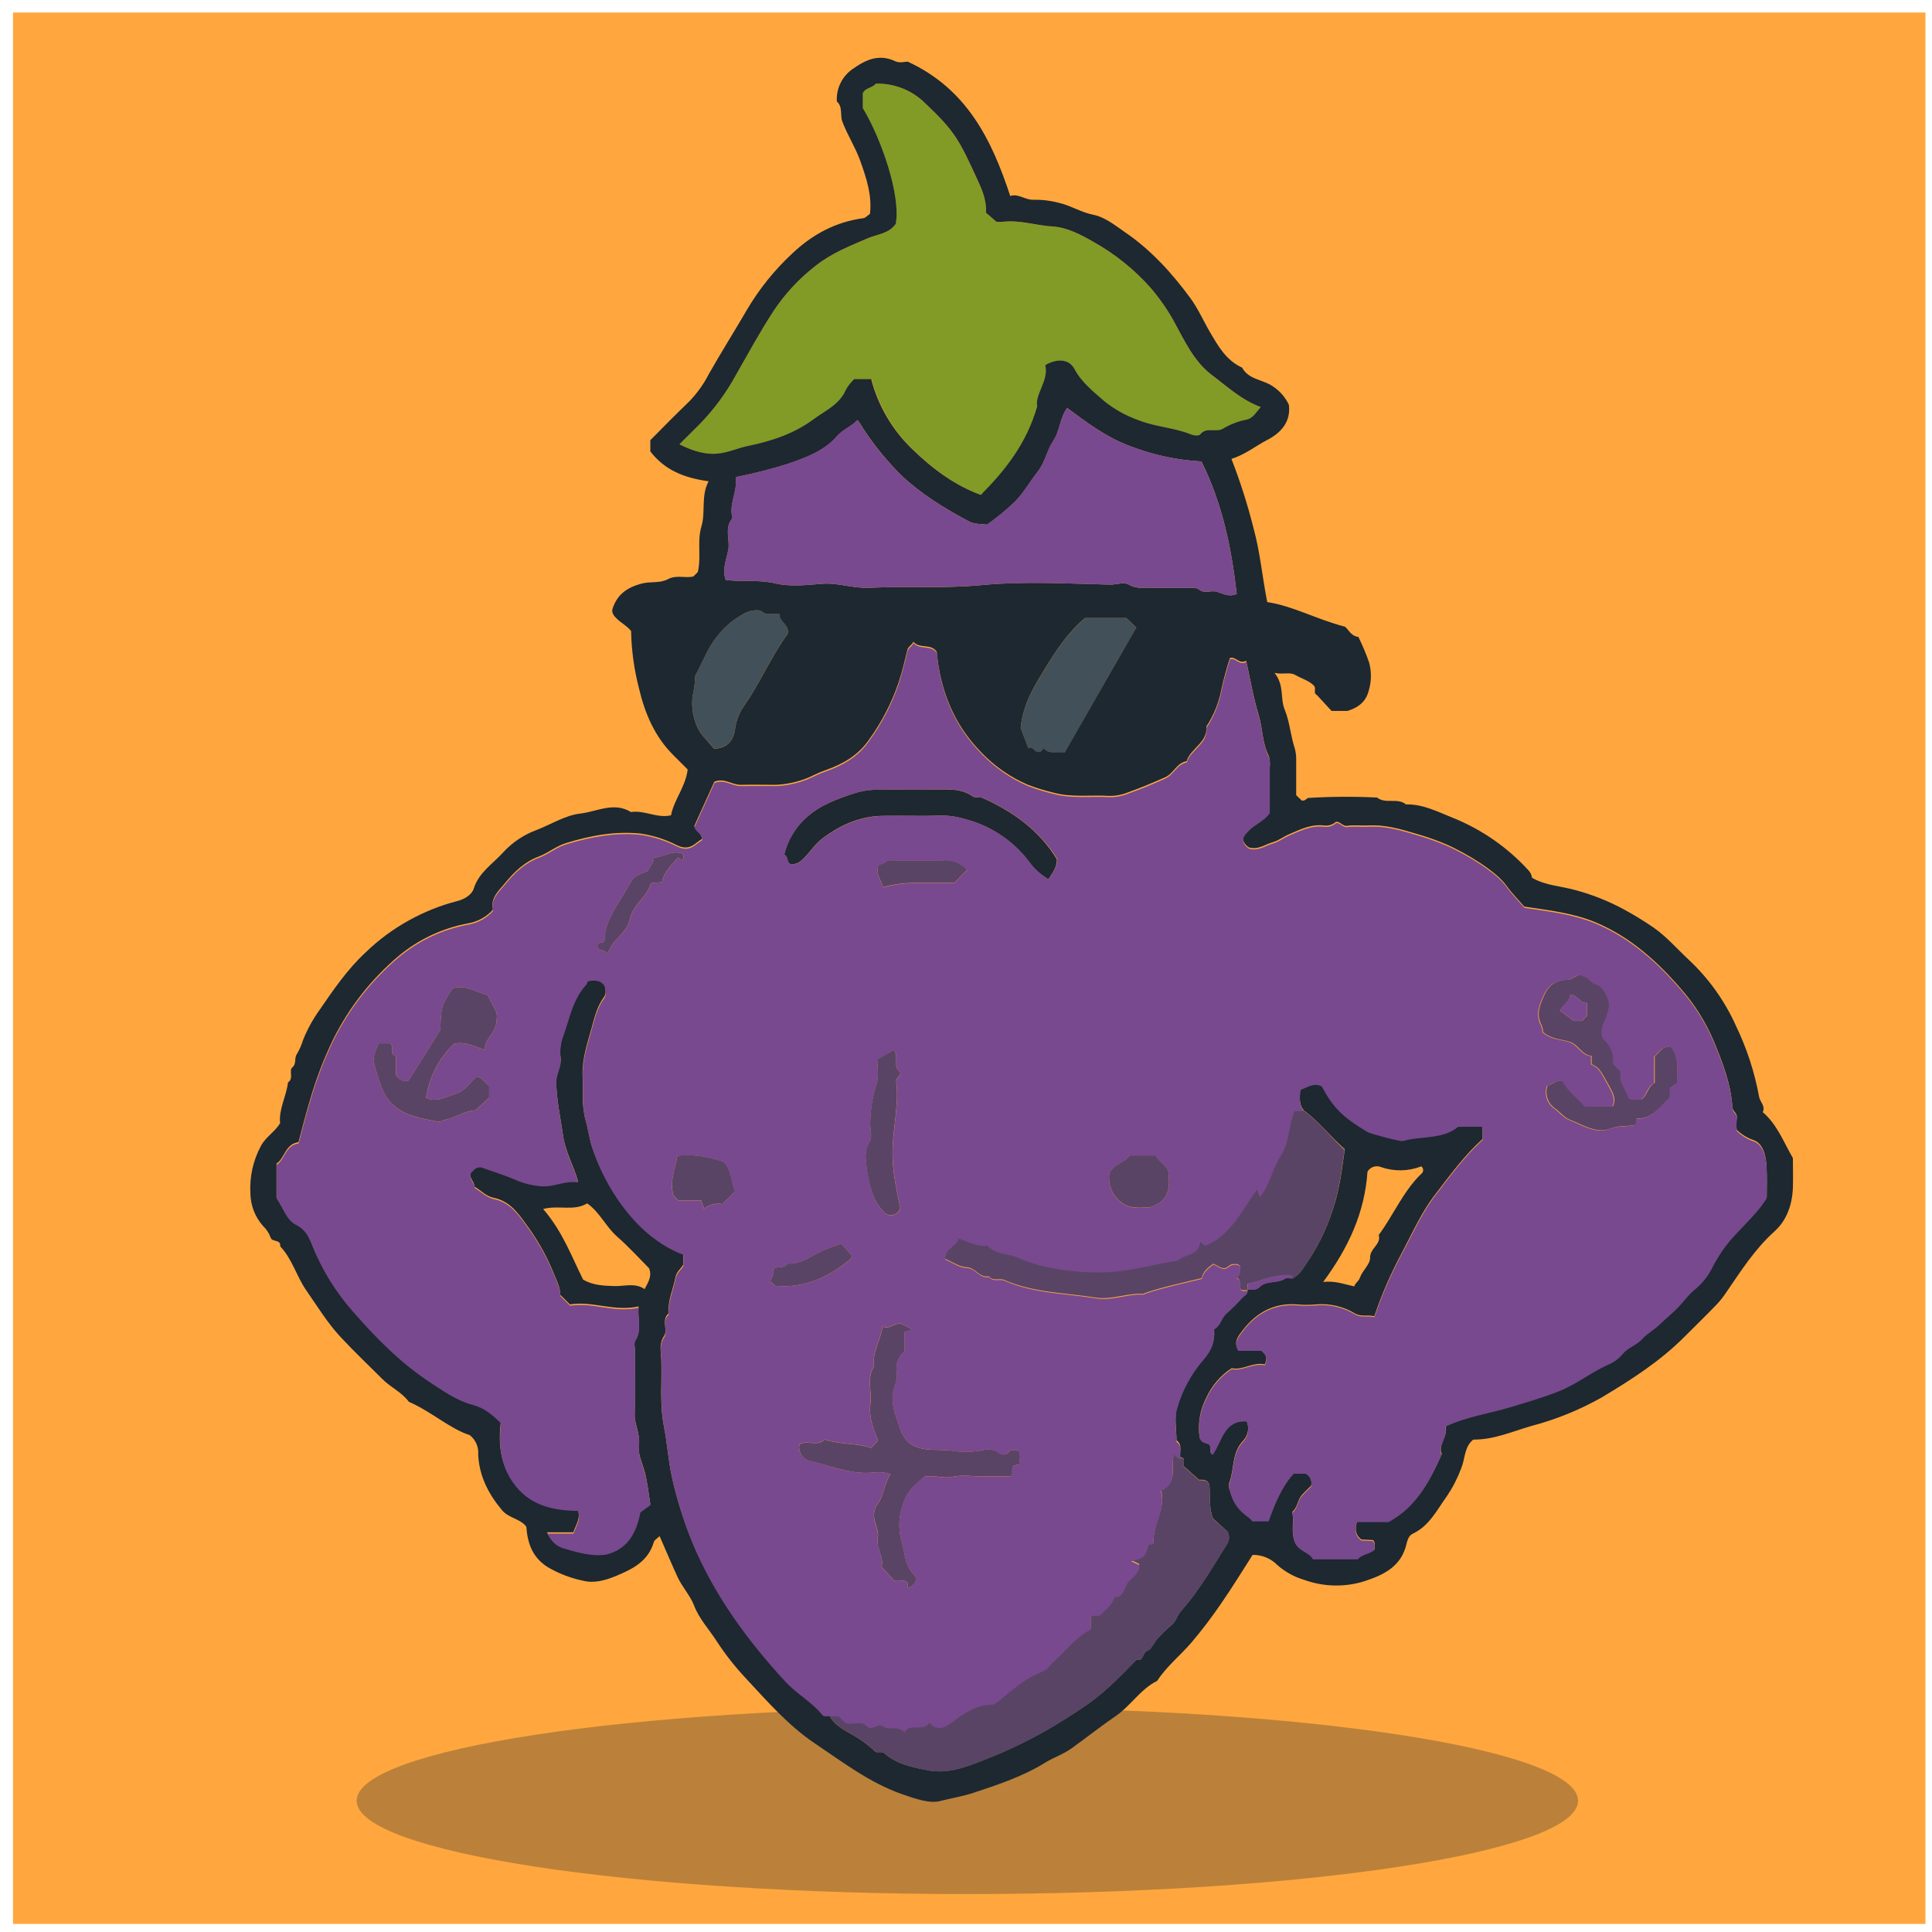 <svg width="130" height="130" viewBox="0 0 130 130" fill="none" xmlns="http://www.w3.org/2000/svg">
<path d="M129.56 0.843H0.875V129.456H129.56V0.843Z" fill="#FFA73E"/>
<path opacity="0.3" d="M65.092 127.447C87.787 127.447 106.186 124.635 106.186 121.167C106.186 117.699 87.787 114.887 65.092 114.887C42.396 114.887 23.998 117.699 23.998 121.167C23.998 124.635 42.396 127.447 65.092 127.447Z" fill="#1D2831"/>
<path d="M69.825 27.357C69.106 29.842 67.718 31.605 66.032 33.311C64.323 32.693 62.8 31.58 61.42 30.233C60.078 28.949 59.12 27.317 58.655 25.518H57.519C57.292 25.725 57.1 25.968 56.951 26.237C56.524 27.242 55.544 27.649 54.764 28.229C53.485 29.181 51.957 29.693 50.361 30.017C49.753 30.14 49.167 30.407 48.556 30.5C47.579 30.648 46.656 30.374 45.724 29.899C46.196 29.427 46.651 28.968 47.114 28.513C48.059 27.538 48.866 26.44 49.514 25.247C50.346 23.793 51.148 22.311 52.062 20.914C52.83 19.765 53.778 18.747 54.87 17.9C55.958 17.038 57.182 16.561 58.389 16.043C59.037 15.765 59.791 15.749 60.271 15.076C60.626 13.114 59.253 9.251 58.054 7.289V6.284C58.22 5.908 58.688 5.948 58.932 5.639C59.547 5.623 60.16 5.733 60.732 5.961C61.304 6.189 61.823 6.53 62.259 6.965C64.235 8.829 64.541 9.442 65.688 11.926C66.024 12.657 66.396 13.433 66.344 14.325L67.047 14.938C67.179 14.95 67.312 14.95 67.444 14.938C68.601 14.787 69.707 15.189 70.855 15.252C71.772 15.31 72.722 15.79 73.547 16.272C75 17.078 76.306 18.125 77.41 19.367C78.001 20.058 78.523 20.805 78.968 21.597C79.697 22.911 80.32 24.343 81.595 25.285C82.6 26.038 83.523 26.915 84.827 27.4C84.473 27.804 84.299 28.191 83.769 28.269C83.236 28.383 82.726 28.586 82.261 28.869C81.758 29.121 81.162 28.716 80.753 29.246C80.677 29.347 80.328 29.324 80.15 29.246C79.024 28.784 77.795 28.744 76.648 28.299C75.8 28.006 75.009 27.569 74.308 27.008C73.582 26.37 72.785 25.752 72.298 24.843C71.951 24.175 71.147 24.102 70.33 24.576C70.624 25.639 69.659 26.533 69.825 27.357Z" fill="#819B26"/>
<path d="M71.627 50.658C71.031 50.538 70.579 50.789 70.264 50.377C70.111 50.417 70.073 50.648 69.872 50.608C69.608 50.641 69.538 50.201 69.199 50.357C69.005 49.855 68.809 49.352 68.678 49.005C68.827 47.423 69.558 46.227 70.295 45.036C71.049 43.808 71.83 42.582 73.014 41.595H75.779L76.462 42.233L71.627 50.658Z" fill="#425059"/>
<path d="M52.462 41.314C52.397 41.867 53.131 41.969 53.002 42.645C51.917 44.102 51.17 45.923 50.042 47.523C49.733 47.973 49.536 48.49 49.466 49.031C49.383 49.661 49.061 50.354 48.036 50.369C47.852 50.153 47.619 49.867 47.367 49.591C46.701 48.875 46.407 47.518 46.669 46.521C46.733 46.176 46.769 45.827 46.777 45.476C47.279 44.572 47.614 43.587 48.265 42.808C48.769 42.155 49.412 41.622 50.147 41.246C50.432 41.103 50.752 41.042 51.07 41.07C51.286 41.085 51.434 41.361 51.721 41.321C51.967 41.297 52.215 41.295 52.462 41.314Z" fill="#425059"/>
<path d="M120.64 77.926C120.007 76.826 119.57 75.653 118.614 74.836C118.808 74.402 118.416 74.145 118.363 73.786C118.061 72.14 117.54 70.541 116.812 69.033C116.058 67.35 114.976 65.834 113.628 64.575C112.846 63.851 112.158 63.037 111.265 62.414C110.617 61.969 109.946 61.558 109.255 61.184C108.228 60.63 107.141 60.198 106.015 59.895C105.042 59.619 104.004 59.596 103.082 59.061C103.06 58.865 102.971 58.682 102.83 58.543C101.423 57.006 99.688 55.804 97.753 55.027C96.748 54.627 95.743 54.097 94.607 54.127C94.034 53.653 93.237 54.127 92.661 53.665C91.124 53.589 89.585 53.598 88.049 53.69C87.931 53.69 87.823 53.919 87.594 53.866L87.217 53.507C87.217 52.753 87.217 51.97 87.217 51.181C87.228 50.899 87.195 50.618 87.119 50.347C86.838 49.493 86.78 48.558 86.441 47.737C86.126 46.983 86.441 46.137 85.762 45.28C86.39 45.398 86.8 45.202 87.174 45.426C87.549 45.65 88.049 45.778 88.398 46.122C88.61 46.333 88.326 46.624 88.612 46.767L89.597 47.835H90.671C91.575 47.556 91.97 47.081 92.133 46.345C92.288 45.762 92.283 45.148 92.121 44.567C91.916 43.982 91.676 43.41 91.402 42.854C90.887 42.811 90.716 42.306 90.49 42.165C88.595 41.678 87.006 40.774 85.269 40.513C84.935 38.822 84.792 37.159 84.35 35.549C83.951 33.963 83.454 32.403 82.862 30.879C83.804 30.578 84.473 30.017 85.234 29.623C86.272 29.093 86.858 28.329 86.727 27.239C86.498 26.75 86.141 26.332 85.694 26.029C85.016 25.526 84.025 25.571 83.578 24.735C82.525 24.258 81.987 23.321 81.434 22.379C80.981 21.605 80.612 20.758 80.094 20.055C78.855 18.369 77.438 16.809 75.691 15.619C75.022 15.162 74.374 14.614 73.544 14.446C72.715 14.277 72.036 13.823 71.227 13.642C70.685 13.498 70.126 13.431 69.566 13.441C68.983 13.476 68.523 12.996 67.977 13.19C66.721 9.367 65.042 5.978 61.078 4.147C60.912 4.147 60.528 4.257 60.259 4.129C59.158 3.604 58.281 4.006 57.391 4.631C57.035 4.872 56.748 5.201 56.558 5.587C56.368 5.972 56.283 6.401 56.31 6.829C56.725 7.194 56.514 7.734 56.679 8.181C57.021 9.093 57.557 9.904 57.886 10.826C58.303 11.997 58.683 13.139 58.539 14.388C58.366 14.506 58.243 14.659 58.102 14.679C56.225 14.931 54.661 15.777 53.304 17.061C52.117 18.164 51.095 19.433 50.27 20.829C49.426 22.281 48.526 23.702 47.697 25.167C47.351 25.843 46.907 26.464 46.38 27.011C45.475 27.877 44.603 28.769 43.758 29.621V30.374C44.726 31.63 46.02 32.155 47.682 32.384C47.151 33.371 47.486 34.461 47.204 35.398C46.887 36.443 47.204 37.445 46.953 38.495L46.654 38.792C46.088 38.917 45.51 38.669 44.952 38.968C44.394 39.267 43.791 39.108 43.193 39.264C42.165 39.533 41.514 40.018 41.207 40.992C41.134 41.291 41.408 41.535 41.504 41.628C41.803 41.927 42.212 42.13 42.466 42.462C42.49 43.753 42.666 45.037 42.989 46.288C43.386 47.996 44.055 49.578 45.334 50.839C45.658 51.158 45.975 51.48 46.274 51.779C46.126 52.954 45.347 53.821 45.151 54.861C44.206 55.079 43.364 54.499 42.456 54.64C41.308 53.931 40.159 54.617 39.046 54.743C38.04 54.858 37.098 55.461 36.125 55.841C35.261 56.156 34.486 56.672 33.863 57.348C33.164 58.126 32.224 58.694 31.877 59.792C31.734 60.242 31.186 60.533 30.746 60.636C29.617 60.931 28.529 61.367 27.509 61.935C26.457 62.514 25.487 63.23 24.624 64.065C23.395 65.195 22.452 66.577 21.52 67.931C21.064 68.564 20.686 69.249 20.394 69.973C20.293 70.307 20.153 70.627 19.977 70.927C19.778 71.214 19.977 71.561 19.667 71.827C19.416 72.035 19.791 72.568 19.381 72.832C19.265 73.774 18.747 74.64 18.848 75.577C18.491 76.172 17.898 76.479 17.561 77.099C17.028 78.086 16.782 79.201 16.85 80.32C16.865 81.116 17.162 81.881 17.687 82.48C17.921 82.699 18.1 82.97 18.21 83.271C18.305 83.603 18.916 83.369 18.853 83.864C19.657 84.703 19.941 85.849 20.587 86.793C21.341 87.878 22.02 89.001 22.915 89.963C23.809 90.925 24.802 91.867 25.75 92.814C26.3 93.359 27.042 93.683 27.509 94.322C29.047 94.995 30.317 96.165 31.601 96.562C31.799 96.715 31.955 96.915 32.056 97.143C32.156 97.372 32.198 97.622 32.176 97.871C32.242 99.313 32.858 100.513 33.773 101.609C34.235 102.164 35.017 102.187 35.414 102.729C35.502 103.859 35.821 104.779 36.836 105.437C37.575 105.873 38.38 106.184 39.219 106.359C39.955 106.555 40.727 106.344 41.453 106.042C42.577 105.575 43.62 105.053 43.995 103.759C44.035 103.618 44.223 103.52 44.384 103.362C44.806 104.329 45.183 105.221 45.585 106.1C45.895 106.781 46.443 107.356 46.699 108.024C47.048 108.936 47.704 109.622 48.207 110.406C48.799 111.316 49.472 112.172 50.218 112.963C51.653 114.51 53.068 116.125 54.822 117.304C56.695 118.56 58.507 119.956 60.686 120.722C61.586 121.039 62.558 121.368 63.242 121.192C63.996 120.994 64.785 120.873 65.519 120.629C67.173 120.079 68.837 119.529 70.332 118.602C70.898 118.253 71.529 118.05 72.092 117.65C73.097 116.927 74.067 116.158 75.083 115.462C76.098 114.766 76.744 113.651 77.865 113.101C78.493 112.129 79.403 111.408 80.15 110.546C80.874 109.692 81.553 108.8 82.183 107.874C82.922 106.806 83.598 105.696 84.284 104.626C84.59 104.619 84.894 104.676 85.178 104.79C85.462 104.905 85.72 105.077 85.935 105.294C86.469 105.768 87.102 106.117 87.788 106.316C89.089 106.782 90.507 106.808 91.824 106.392C93.124 105.964 94.282 105.407 94.639 103.897C94.695 103.664 94.775 103.334 95.064 103.199C96.188 102.669 96.69 101.591 97.369 100.659C97.76 100.076 98.08 99.449 98.324 98.79C98.593 98.155 98.517 97.351 99.136 96.866C100.508 96.884 101.755 96.321 103.034 95.954C104.687 95.52 106.278 94.875 107.767 94.035C109.762 92.842 111.708 91.596 113.356 89.938C114.095 89.197 114.849 88.469 115.571 87.713C115.785 87.477 115.981 87.225 116.156 86.959C117.139 85.532 118.067 84.058 119.384 82.874C120.233 82.121 120.603 81.043 120.64 79.893C120.66 79.217 120.64 78.541 120.64 77.926ZM83.216 39.965C82.713 40.186 82.331 39.965 81.911 39.827C81.539 39.694 81.057 39.957 80.715 39.694C80.431 39.475 80.16 39.571 79.888 39.563C79.094 39.543 78.297 39.581 77.503 39.548C76.988 39.525 76.478 39.653 75.955 39.337C75.623 39.136 75.113 39.352 74.673 39.337C71.828 39.269 68.962 39.098 66.14 39.362C63.566 39.613 61.01 39.435 58.452 39.55C57.391 39.596 56.37 39.194 55.29 39.284C54.249 39.37 53.153 39.49 52.163 39.254C51.05 38.988 49.959 39.164 48.833 39.025C48.556 38.242 48.921 37.601 49.016 36.93C49.112 36.26 48.737 35.524 49.267 34.898C49.288 34.873 49.267 34.815 49.267 34.775C49.064 33.861 49.652 33.017 49.504 32.107C50.703 31.87 51.889 31.567 53.055 31.201C54.201 30.801 55.448 30.357 56.305 29.369C56.71 28.905 57.29 28.699 57.705 28.264C57.849 28.457 57.981 28.658 58.1 28.867C58.837 29.986 59.687 31.027 60.636 31.974C61.983 33.245 63.523 34.187 65.14 35.054C65.587 35.305 65.997 35.237 66.416 35.305C67.084 34.833 67.716 34.313 68.306 33.748C68.902 33.135 69.312 32.396 69.827 31.738C70.342 31.08 70.44 30.299 70.878 29.658C71.315 29.018 71.3 28.151 71.808 27.45C73.12 28.427 74.447 29.425 75.995 30C77.544 30.606 79.18 30.961 80.841 31.05C82.241 33.851 82.869 36.863 83.216 39.965ZM76.46 42.226L71.627 50.648C71.031 50.528 70.579 50.779 70.264 50.367C70.111 50.407 70.073 50.638 69.872 50.598C69.608 50.631 69.538 50.191 69.199 50.347C69.005 49.844 68.809 49.342 68.678 48.995C68.827 47.413 69.558 46.217 70.294 45.026C71.049 43.798 71.83 42.572 73.014 41.585H75.779L76.46 42.226ZM45.726 29.889C46.199 29.417 46.654 28.957 47.116 28.503C48.061 27.528 48.868 26.43 49.516 25.237C50.348 23.783 51.15 22.301 52.065 20.904C52.832 19.755 53.78 18.737 54.872 17.89C55.961 17.028 57.185 16.551 58.391 16.033C59.04 15.755 59.794 15.739 60.274 15.066C60.628 13.104 59.256 9.241 58.057 7.279V6.274C58.223 5.898 58.69 5.938 58.934 5.629C59.55 5.613 60.162 5.723 60.734 5.951C61.306 6.179 61.826 6.52 62.262 6.955C64.237 8.819 64.544 9.432 65.69 11.916C66.027 12.647 66.399 13.423 66.346 14.315L67.05 14.928C67.182 14.939 67.315 14.939 67.447 14.928C68.603 14.777 69.709 15.179 70.858 15.242C71.775 15.3 72.725 15.78 73.549 16.262C75.002 17.069 76.308 18.115 77.412 19.357C78.004 20.047 78.526 20.794 78.971 21.587C79.7 22.901 80.323 24.333 81.597 25.275C82.603 26.029 83.525 26.905 84.829 27.39C84.475 27.794 84.302 28.181 83.771 28.257C83.239 28.373 82.729 28.576 82.263 28.86C81.761 29.111 81.165 28.706 80.755 29.236C80.68 29.337 80.331 29.314 80.152 29.236C79.026 28.774 77.797 28.734 76.651 28.289C75.803 27.996 75.011 27.559 74.311 26.998C73.585 26.36 72.788 25.742 72.3 24.833C71.953 24.165 71.149 24.092 70.332 24.567C70.584 25.629 69.626 26.523 69.792 27.347C69.073 29.832 67.686 31.595 65.999 33.301C64.29 32.683 62.767 31.57 61.387 30.223C60.045 28.939 59.088 27.306 58.622 25.509H57.486C57.259 25.715 57.067 25.958 56.918 26.227C56.491 27.232 55.511 27.639 54.732 28.219C53.452 29.171 51.924 29.683 50.328 30.008C49.72 30.131 49.134 30.397 48.524 30.49C47.581 30.648 46.659 30.374 45.726 29.899V29.889ZM46.669 46.521C46.733 46.176 46.769 45.827 46.777 45.476C47.279 44.572 47.614 43.587 48.265 42.809C48.769 42.155 49.412 41.622 50.147 41.246C50.432 41.103 50.752 41.042 51.07 41.07C51.286 41.085 51.434 41.361 51.721 41.321C51.967 41.3 52.215 41.3 52.462 41.321C52.397 41.874 53.131 41.977 53.002 42.653C51.917 44.11 51.17 45.931 50.042 47.531C49.733 47.981 49.536 48.497 49.466 49.038C49.383 49.669 49.061 50.362 48.036 50.377C47.852 50.161 47.619 49.875 47.367 49.598C46.701 48.885 46.407 47.528 46.669 46.531V46.521ZM118.881 80.563C118.026 81.925 116.722 82.844 115.865 84.143C115.602 84.531 115.365 84.936 115.156 85.356C114.864 85.898 114.463 86.374 113.977 86.753C113.563 87.107 113.253 87.554 112.881 87.939C112.509 88.323 112.082 88.659 111.698 89.034C111.313 89.408 110.835 89.647 110.491 90.039C110.099 90.471 109.508 90.611 109.149 91.084C108.891 91.387 108.564 91.624 108.196 91.777C107.05 92.279 106.068 93.098 104.914 93.553C103.871 93.967 102.783 94.281 101.704 94.61C100.254 95.055 98.728 95.246 97.268 95.937C97.459 96.64 96.723 97.24 97.017 97.836C96.17 99.697 95.308 101.353 93.45 102.357H91.317C91.191 102.797 91.133 103.216 91.606 103.591L92.39 103.628C92.586 103.817 92.453 104.04 92.498 104.234C92.166 104.518 91.676 104.518 91.369 104.862H88.341C88.064 104.359 87.335 104.359 87.097 103.661C86.858 102.963 87.097 102.355 86.951 101.739C87.328 101.418 87.31 100.915 87.604 100.591C87.8 100.375 88.016 100.177 88.22 99.973C88.264 99.808 88.251 99.632 88.184 99.474C88.117 99.316 87.998 99.185 87.848 99.102H87.046C86.245 99.981 85.79 101.111 85.355 102.31H84.266C84.208 102.231 84.141 102.159 84.065 102.096C83.311 101.546 83.002 101.142 82.753 100.275C82.69 100.125 82.674 99.96 82.706 99.8C83.075 98.861 82.849 97.743 83.673 96.921C83.831 96.742 83.934 96.521 83.97 96.286C84.007 96.05 83.975 95.809 83.879 95.59C82.331 95.497 82.233 96.967 81.597 97.831C81.283 97.668 81.557 97.359 81.346 97.142C81.15 97.037 80.816 97.047 80.715 96.693C80.588 95.785 80.747 94.861 81.17 94.048C81.54 93.237 82.133 92.548 82.879 92.061C83.6 92.237 84.314 91.624 85.103 91.809C85.31 91.382 85.201 91.104 84.852 90.832H83.314C82.972 90.26 83.362 89.85 83.618 89.514C84.53 88.325 85.724 87.65 87.285 87.773C87.703 87.811 88.124 87.811 88.542 87.773C89.463 87.691 90.387 87.905 91.178 88.383C91.596 88.622 91.98 88.451 92.475 88.567C92.97 87.098 93.588 85.674 94.323 84.309C95.039 82.967 95.657 81.546 96.585 80.355C97.577 79.069 98.54 77.737 99.759 76.64V75.755H98.115C97.04 76.642 95.629 76.351 94.393 76.718C94.212 76.773 92.159 76.215 92.01 76.115C90.309 75.085 89.721 74.497 88.931 73.037C88.429 72.786 88.011 73.073 87.489 73.289C87.469 73.738 87.363 74.248 87.722 74.71C88.728 75.449 89.497 76.451 90.487 77.331C90.296 78.692 90.13 80.094 89.665 81.438C89.221 82.811 88.566 84.107 87.722 85.278C87.542 85.587 87.282 85.841 86.968 86.014C86.802 86.014 86.591 85.949 86.483 86.014C85.956 86.384 85.227 86.117 84.752 86.595C84.5 86.846 84.219 86.718 83.952 86.755C83.952 87.007 83.726 87.087 83.593 87.23C83.259 87.603 82.904 87.957 82.53 88.29C82.185 88.589 82.158 89.112 81.678 89.355C81.786 90.147 81.519 90.79 80.966 91.408C80.147 92.354 79.546 93.469 79.207 94.673C78.998 95.362 79.164 96.16 79.164 96.911C79.587 97.218 79.36 97.665 79.416 98.057C79.858 98.092 79.554 98.454 79.647 98.652L80.675 99.567C80.826 99.597 81.215 99.461 81.379 99.926C81.447 100.647 81.318 101.433 81.63 102.186L82.6 103.058C82.836 103.601 82.57 103.877 82.414 104.126C81.497 105.6 80.615 107.107 79.453 108.416C79.182 108.723 79.124 109.145 78.765 109.398C78.48 109.643 78.209 109.905 77.955 110.182C77.654 110.451 77.488 110.981 77.219 111.064C76.839 111.184 76.968 111.817 76.48 111.662C74.185 114.068 73.331 114.663 70.863 116.163C69.36 117.052 67.786 117.815 66.157 118.444C64.974 118.919 63.717 119.366 62.44 119.12C61.435 118.926 60.359 118.72 59.53 117.992C59.339 117.824 59.133 117.947 58.916 117.886C58.521 117.504 58.084 117.167 57.614 116.882C56.951 116.477 56.169 116.168 55.787 115.399C55.631 115.367 55.453 115.48 55.32 115.312C54.621 114.432 53.606 113.902 52.852 113.088C50.306 110.325 48.109 107.339 46.633 103.862C46.035 102.425 45.562 100.939 45.221 99.421C44.97 98.288 44.902 97.117 44.678 95.995C44.371 94.465 44.55 92.957 44.495 91.443C44.477 90.94 44.324 90.423 44.688 89.89C44.96 89.496 44.48 88.825 44.98 88.383C44.924 87.529 45.289 86.758 45.45 85.949C45.528 85.56 45.786 85.409 45.972 85.097V84.387C45.922 84.284 45.802 84.286 45.694 84.241C44.108 83.553 42.904 82.452 41.858 81.061C41 79.895 40.327 78.603 39.862 77.233C39.654 76.645 39.586 75.997 39.415 75.404C39.121 74.382 39.237 73.372 39.201 72.357C39.164 71.267 39.511 70.244 39.795 69.214C40.003 68.461 40.177 67.707 40.662 67.057C40.807 66.858 40.755 66.504 40.662 66.248C40.353 65.828 39.95 65.873 39.538 65.949C39.521 66.025 39.491 66.098 39.45 66.165C38.553 67.124 38.334 68.378 37.922 69.553C37.724 70.039 37.651 70.567 37.711 71.088C37.809 71.691 37.409 72.158 37.422 72.746C37.444 74.002 37.716 75.208 37.892 76.436C38.05 77.521 38.586 78.403 38.897 79.488C38.06 79.33 37.291 79.805 36.419 79.74C35.789 79.691 35.171 79.534 34.594 79.275C33.81 78.938 32.991 78.692 32.332 78.461C31.913 78.461 31.85 78.712 31.701 78.808C31.475 79.225 31.93 79.478 31.928 79.845C32.345 80.096 32.749 80.516 33.215 80.599C34.26 80.81 34.836 81.586 35.356 82.319C36.132 83.349 36.771 84.475 37.256 85.67C37.432 86.145 37.703 86.59 37.696 87.12C37.902 87.326 38.108 87.534 38.349 87.773C39.857 87.522 41.32 88.275 42.971 87.908C42.868 88.715 43.223 89.416 42.748 90.132C42.632 90.307 42.72 90.619 42.72 90.868C42.72 92.292 42.75 93.716 42.705 95.138C42.685 95.839 43.085 96.454 42.987 97.17C42.894 97.848 43.238 98.476 43.404 99.122C43.57 99.767 43.635 100.456 43.756 101.194L43.077 101.684C42.806 103.141 42.2 104.141 40.815 104.515C39.837 104.673 38.897 104.39 37.927 104.111C37.367 103.947 37.125 103.656 36.804 103.106H38.576C38.769 102.573 39.078 102.169 38.887 101.581C37.329 101.569 35.803 101.267 34.725 99.961C33.692 98.705 33.501 97.198 33.702 95.691C33.109 95.103 32.571 94.653 31.757 94.434C30.751 94.183 29.859 93.543 28.98 92.968C26.996 91.674 25.335 89.998 23.797 88.237C22.616 86.916 21.674 85.4 21.012 83.756C20.783 83.168 20.557 82.656 19.891 82.327C19.263 82.013 19.041 81.201 18.607 80.568V78.293C19.16 77.951 19.17 76.991 20.085 76.851C20.336 75.926 20.567 74.982 20.851 74.05C21.256 72.634 21.782 71.256 22.422 69.93C23.487 67.791 24.976 65.891 26.8 64.346C28.155 63.21 29.781 62.446 31.52 62.128C32.157 62.013 32.736 61.691 33.169 61.211C32.981 60.42 33.564 59.933 33.976 59.43C34.592 58.677 35.293 57.988 36.238 57.642C36.897 57.391 37.414 56.931 38.121 56.717C39.767 56.215 41.421 55.913 43.122 56.092C43.969 56.22 44.79 56.485 45.553 56.876C46.45 57.297 46.749 56.72 47.244 56.446C47.207 56.001 46.842 55.926 46.714 55.587L48.064 52.605C48.72 52.311 49.25 52.824 49.856 52.809C50.65 52.791 51.447 52.809 52.243 52.809C53.15 52.765 54.037 52.529 54.845 52.115C55.09 51.997 55.341 51.894 55.599 51.806C56.763 51.394 57.773 50.801 58.499 49.739C59.32 48.597 59.972 47.344 60.434 46.016C60.686 45.263 60.869 44.509 61.05 43.755C61.106 43.504 61.317 43.452 61.46 43.185C61.887 43.688 62.646 43.266 63.033 43.866C63.27 46.471 64.187 48.762 66.049 50.648C66.936 51.573 68 52.309 69.179 52.811C69.725 53.02 70.284 53.192 70.853 53.329C72.109 53.678 73.386 53.479 74.65 53.555C75.09 53.561 75.527 53.475 75.932 53.303C76.774 53.007 77.593 52.66 78.405 52.299C78.971 52.047 79.179 51.332 79.843 51.221C80.117 50.344 81.273 49.965 81.175 48.885C81.67 48.133 82.012 47.292 82.18 46.408C82.336 45.688 82.529 44.976 82.758 44.275C83.158 44.15 83.384 44.728 83.854 44.461C84.133 45.717 84.337 46.953 84.701 48.146C84.975 49.048 84.927 50.02 85.38 50.879C85.45 51.116 85.467 51.364 85.43 51.608C85.43 52.613 85.43 53.617 85.43 54.622C85.008 55.293 84.126 55.456 83.656 56.285C83.583 56.496 83.693 56.775 84.01 57.009C84.621 57.225 85.131 56.813 85.684 56.657C86.051 56.551 86.37 56.293 86.727 56.142C87.481 55.818 88.235 55.431 89.117 55.549C89.257 55.564 89.398 55.549 89.532 55.506C89.666 55.463 89.789 55.392 89.894 55.298C90.191 55.268 90.331 55.617 90.673 55.567C91.123 55.499 91.593 55.567 92.05 55.544C93.154 55.476 94.204 55.773 95.227 56.082C95.898 56.271 96.558 56.499 97.203 56.765C98.711 57.408 100.684 58.661 101.312 59.528C101.699 60.063 102.147 60.533 102.569 61.003C104.218 61.254 105.877 61.43 107.412 62.083C109.697 63.053 111.504 64.678 113.098 66.524C114.035 67.589 114.792 68.8 115.34 70.109C115.918 71.523 116.476 72.95 116.569 74.489C116.589 74.814 116.956 74.919 116.86 75.266C116.827 75.516 116.827 75.769 116.86 76.019C117.173 76.327 117.549 76.561 117.964 76.705C118.62 76.918 118.816 77.71 118.861 78.411C118.906 79.112 118.881 79.918 118.881 80.573V80.563ZM92.189 84.638C92.204 85.07 91.668 85.494 91.51 85.964C91.417 86.24 91.186 86.316 91.128 86.559C90.452 86.416 89.859 86.17 89.034 86.258C90.746 83.945 91.827 81.583 92.015 78.838C92.105 78.685 92.247 78.569 92.415 78.513C92.583 78.457 92.766 78.463 92.93 78.531C93.809 78.838 94.768 78.82 95.635 78.481C95.676 78.511 95.709 78.552 95.731 78.598C95.753 78.644 95.764 78.695 95.762 78.746C95.76 78.797 95.746 78.847 95.721 78.891C95.696 78.936 95.66 78.973 95.617 79.001C94.403 80.184 93.762 81.764 92.772 83.098C92.958 83.739 92.164 83.99 92.189 84.648V84.638ZM43.369 86.738C42.725 86.293 41.999 86.564 41.323 86.537C40.647 86.509 39.958 86.509 39.242 86.11C38.488 84.62 37.872 82.877 36.545 81.35C37.626 81.073 38.608 81.518 39.508 80.973C40.35 81.553 40.765 82.543 41.531 83.213C42.298 83.884 42.959 84.618 43.668 85.329C43.909 85.894 43.577 86.326 43.369 86.753V86.738Z" fill="#1D2831"/>
<path d="M65.956 53.623C65.802 53.677 65.632 53.671 65.481 53.605C64.649 53.007 63.722 53.133 62.792 53.123C61.862 53.113 60.952 53.123 60.027 53.123C59.175 53.123 58.331 53.09 57.494 53.374C56.333 53.756 55.212 54.15 54.272 54.996C53.522 55.659 52.995 56.536 52.764 57.508C53.05 57.624 52.907 58.051 53.203 58.147C53.326 58.157 53.45 58.143 53.567 58.106C53.684 58.068 53.793 58.008 53.887 57.928C54.44 57.478 54.769 56.84 55.355 56.403C56.599 55.474 57.941 54.896 59.494 54.896C60.791 54.878 62.088 54.921 63.383 54.879C63.944 54.881 64.501 54.971 65.034 55.145C66.707 55.596 68.183 56.59 69.229 57.971C69.578 58.46 70.029 58.868 70.551 59.166C70.827 58.712 71.121 58.38 71.116 57.82C69.963 55.928 68.234 54.615 65.956 53.623Z" fill="#1D2831"/>
<path d="M81.638 102.217C81.323 101.463 81.451 100.674 81.386 99.956C81.223 99.491 80.833 99.627 80.682 99.597L79.654 98.682C79.561 98.484 79.865 98.122 79.423 98.087C79.22 98.13 79.172 97.899 79.004 97.836C78.712 98.624 79.34 99.75 78.111 100.245C78.508 101.483 77.528 102.541 77.634 103.761C77.598 103.797 77.571 103.847 77.538 103.852C77.454 103.858 77.371 103.858 77.287 103.852C77.035 104.739 77.035 104.739 76.133 104.982L76.653 105.234C76.694 105.829 76.178 106.052 75.899 106.419C75.62 106.786 75.648 107.396 74.997 107.406C74.841 107.951 74.371 108.245 74.022 108.632C73.826 108.682 73.605 108.549 73.386 108.765V109.582C72.348 110.114 71.689 111.039 70.873 111.777C70.634 111.993 70.475 112.28 70.134 112.413C69.116 112.795 68.296 113.49 67.472 114.171C67.233 114.367 66.944 114.631 66.673 114.638C65.6 114.668 64.82 115.244 64.021 115.849C63.571 116.191 63.033 116.424 62.551 115.849C62.063 116.47 61.261 115.827 60.862 116.482C60.422 116.015 59.806 116.354 59.457 116.11C59.025 115.811 58.703 116.48 58.291 116.048C57.936 115.673 57.338 116.048 56.876 115.852L56.433 115.407H55.805C56.187 116.176 56.969 116.485 57.632 116.889C58.102 117.175 58.538 117.512 58.934 117.894C59.15 117.954 59.356 117.831 59.547 117.999C60.377 118.728 61.45 118.934 62.458 119.127C63.735 119.378 64.991 118.926 66.175 118.451C67.804 117.822 69.378 117.06 70.88 116.171C73.348 114.663 74.203 114.076 76.498 111.669C76.985 111.815 76.857 111.192 77.237 111.071C77.505 110.988 77.671 110.458 77.973 110.19C78.227 109.913 78.497 109.651 78.782 109.406C79.142 109.155 79.2 108.73 79.471 108.424C80.632 107.115 81.514 105.608 82.432 104.133C82.588 103.882 82.854 103.608 82.618 103.066L81.638 102.217Z" fill="#594466"/>
<path d="M87.715 74.723H87.087C86.669 75.698 86.745 76.861 86.169 77.725C85.594 78.589 85.435 79.649 84.784 80.488L84.591 79.958C83.538 81.387 82.832 83.08 81.072 83.784L80.73 83.475C80.698 84.48 79.692 84.301 79.222 84.784C77.483 85.035 75.802 85.585 74.007 85.567C72.825 85.58 71.645 85.464 70.488 85.221C69.804 85.079 69.136 84.868 68.495 84.59C67.839 84.281 67.007 84.379 66.439 83.786C66.399 83.743 66.276 83.786 66.188 83.786C65.587 83.759 65.064 83.472 64.486 83.284C64.343 83.847 63.508 83.987 63.599 84.706C64.102 84.914 64.554 85.253 65.024 85.266C65.647 85.283 65.911 86.019 66.545 85.874C66.811 86.248 67.231 85.979 67.57 86.125C69.533 86.987 71.667 86.984 73.738 87.313C74.816 87.484 75.834 86.997 76.9 87.062C76.97 87.062 77.043 87.004 77.116 86.979C78.34 86.57 79.607 86.313 80.856 86.004C80.951 85.522 81.313 85.278 81.635 85.03C82.015 85.175 82.311 85.532 82.673 85.185C82.735 85.134 82.807 85.096 82.885 85.074C82.962 85.051 83.043 85.045 83.123 85.055C83.183 85.045 83.245 85.053 83.301 85.077C83.356 85.102 83.404 85.142 83.437 85.193C83.465 85.477 83.467 85.756 83.186 85.959C83.6 86.127 83.291 86.59 83.55 86.813H83.935V86.381C84.83 86.21 85.679 85.788 86.634 85.808C86.805 85.808 86.969 85.808 86.951 86.06C87.264 85.887 87.525 85.632 87.705 85.324C88.548 84.152 89.204 82.856 89.648 81.483C90.113 80.131 90.279 78.737 90.47 77.376C89.489 76.454 88.73 75.462 87.715 74.723Z" fill="#594466"/>
<path d="M58.507 99.102C58.939 99.079 59.402 98.991 59.907 99.205C59.449 99.958 59.419 100.835 58.974 101.31C58.504 102.181 59.206 102.777 59.067 103.485C58.929 104.194 59.507 104.799 59.319 105.419L60.181 106.364C60.507 106.427 60.812 106.258 61.058 106.469C61.113 106.61 61 106.814 61.158 106.831C61.613 106.655 61.744 106.196 61.545 106.007C60.9 105.399 60.902 104.573 60.701 103.834C60.53 103.276 60.478 102.687 60.549 102.108C60.62 101.528 60.812 100.969 61.113 100.468C61.385 100.021 61.867 99.695 62.179 99.371C62.865 99.22 63.435 99.514 64.074 99.371C64.712 99.227 65.406 99.338 66.085 99.338H68.043C68.221 99.072 67.997 98.77 68.216 98.612L68.593 98.534C68.616 98.19 68.721 97.868 68.503 97.572C68.299 97.627 68.065 97.477 67.904 97.677C67.828 97.776 67.717 97.843 67.594 97.864C67.471 97.885 67.344 97.86 67.238 97.793C66.829 97.414 66.341 97.542 65.941 97.61C65.3 97.714 64.647 97.714 64.006 97.61C63.169 97.497 62.294 97.685 61.478 97.278C60.854 96.997 60.628 96.336 60.445 95.771C60.243 95.145 59.98 94.485 60.08 93.784C60.148 93.312 60.419 92.892 60.344 92.38C60.295 92.111 60.317 91.834 60.408 91.576C60.5 91.318 60.657 91.088 60.864 90.91V89.632C61.038 89.514 61.244 89.604 61.339 89.418L60.643 89.076C60.113 88.994 59.874 89.496 59.386 89.262C59.241 90.242 58.673 91.003 58.821 91.92C58.293 92.719 58.683 93.611 58.57 94.452C58.449 95.349 58.768 96.168 59.085 96.916L58.617 97.434C57.637 97.082 56.526 97.22 55.478 96.861C55.021 97.364 54.309 96.879 53.797 97.188C53.77 97.312 53.768 97.441 53.791 97.566C53.815 97.691 53.863 97.81 53.933 97.917C54.003 98.023 54.094 98.114 54.2 98.185C54.306 98.255 54.425 98.304 54.551 98.328C55.858 98.622 57.117 99.175 58.507 99.102Z" fill="#594466"/>
<path d="M112.469 70.458C111.891 70.307 111.675 70.794 111.346 71.083C111.346 71.668 111.346 72.256 111.346 72.864C110.881 73.085 110.873 73.691 110.454 73.969C110.175 73.929 109.875 74.072 109.632 73.889C109.453 73.271 108.905 72.786 109.106 72.108L108.579 71.581C108.621 71.263 108.58 70.94 108.46 70.643C108.34 70.346 108.144 70.086 107.892 69.888C107.623 69.282 107.993 68.795 108.144 68.33C108.267 67.926 108.395 67.604 108.234 67.205C108.073 66.805 107.815 66.338 107.41 66.218C107.05 66.112 106.955 65.745 106.482 65.65C106.168 65.439 105.869 65.931 105.477 65.926C104.723 65.926 104.22 66.273 103.909 66.963C103.597 67.654 103.341 68.28 103.745 69.011C103.802 69.149 103.831 69.298 103.828 69.448C104.462 69.97 105.085 69.915 105.638 70.106C106.244 70.309 106.447 71.013 107.098 71.043V71.601C107.621 71.874 107.618 71.874 108.355 73.208C108.568 73.603 108.749 73.997 108.526 74.442H106.681C106.143 73.849 105.507 73.394 105.173 72.724C104.733 72.628 104.482 72.975 104.137 73.043C104.042 73.309 104.034 73.6 104.116 73.871C104.198 74.142 104.365 74.38 104.592 74.55C104.957 74.801 105.256 75.203 105.635 75.346C106.515 75.68 107.412 76.308 108.377 75.936C108.945 75.718 109.488 75.808 110.009 75.7C110.175 75.605 110.104 75.467 110.134 75.261C111.182 75.306 111.713 74.469 112.396 73.839V73.201L112.899 72.859C112.809 72 113.025 71.163 112.469 70.458ZM106.794 68.345L106.445 68.694H105.904L104.954 68.001C105.233 67.584 105.64 67.358 105.66 66.916C106.191 66.963 106.294 67.556 106.794 67.481V68.345Z" fill="#594466"/>
<path d="M33.34 67.981C33.159 67.639 32.986 67.293 32.812 66.961C32.023 66.763 31.304 66.207 30.447 66.511C29.693 67.669 29.673 67.767 29.628 69.305C28.901 70.463 28.195 71.591 27.491 72.709C27.099 72.827 26.858 72.6 26.639 72.334V71.031C26.137 70.958 26.564 70.443 26.257 70.202H25.468C25.053 71.224 25.058 71.221 25.38 72.299C25.594 73.012 25.855 73.763 26.358 74.263C27.185 75.085 28.369 75.268 29.482 75.474C29.643 75.504 29.791 75.379 29.927 75.354C30.661 75.216 31.292 74.736 31.988 74.711L32.913 73.862V73.04C32.611 72.917 32.531 72.505 32.061 72.447C31.628 72.837 31.259 73.437 30.621 73.618C29.982 73.799 29.364 74.208 28.67 73.869C28.871 72.479 29.537 71.197 30.56 70.234C31.334 70.051 31.955 70.448 32.641 70.654C32.561 69.938 33.25 69.649 33.395 68.865C33.378 68.712 33.526 68.335 33.34 67.981Z" fill="#594466"/>
<path d="M59.628 81.689C59.681 81.737 59.773 81.737 59.849 81.757C60.009 81.787 60.175 81.753 60.31 81.662C60.446 81.572 60.54 81.431 60.573 81.272C60.321 80.036 60.047 78.828 60.055 77.569C60.055 75.966 60.502 74.386 60.306 72.779C60.271 72.49 60.668 72.417 60.558 72.123C60.04 71.766 60.535 71.101 60.141 70.641L59.025 71.277C59.025 71.807 59.14 72.372 58.999 72.864C58.701 73.776 58.549 74.729 58.55 75.688C58.562 76.064 58.695 76.534 58.522 76.798C58.112 77.436 58.248 78.109 58.333 78.717C58.492 79.8 58.725 80.907 59.628 81.689Z" fill="#594466"/>
<path d="M77.317 81.247C78.742 80.837 78.717 79.858 78.626 78.883C78.531 78.365 77.983 78.195 77.792 77.742H76.005C75.688 78.245 74.952 78.298 74.65 78.928C74.597 79.257 74.624 79.594 74.729 79.911C74.835 80.227 75.015 80.513 75.256 80.744C75.922 81.407 76.746 81.244 77.317 81.247Z" fill="#594466"/>
<path d="M48.556 78.119C47.443 77.793 46.528 77.642 45.58 77.765C45.412 78.72 45.022 79.566 45.329 80.458L45.638 80.769H47.174L47.372 81.329C47.543 81.191 47.742 81.092 47.955 81.039C48.168 80.985 48.391 80.979 48.606 81.021L49.463 80.166C49.167 79.39 49.205 78.448 48.556 78.119Z" fill="#594466"/>
<path d="M45.995 57.752C45.977 57.637 46.033 57.501 45.895 57.421C45.226 57.212 44.658 57.637 43.987 57.719C44.009 58.084 43.675 58.307 43.61 58.599C43.172 58.779 42.705 58.893 42.486 59.284C42.084 60 41.609 60.674 41.23 61.397C40.948 61.942 40.662 62.522 40.704 63.183C40.704 63.251 40.644 63.324 40.611 63.394C40.345 63.412 40.109 63.457 40.229 63.821C40.408 63.977 40.717 63.911 40.835 64.173C41.021 63.967 41.086 63.693 41.262 63.469C41.684 62.967 42.255 62.495 42.391 61.839C42.594 60.834 43.57 60.355 43.791 59.428L44.545 59.357C44.673 58.666 45.198 58.199 45.618 57.707C45.764 57.694 45.809 58.016 45.995 57.752Z" fill="#594466"/>
<path d="M64.225 59.39L65.092 58.523C64.883 58.295 64.624 58.119 64.335 58.008C64.046 57.897 63.736 57.855 63.428 57.885C62.171 57.916 60.932 57.885 59.685 57.885C59.57 58.159 59.251 58.074 59.1 58.227C58.921 58.754 59.236 59.159 59.426 59.699C60.995 59.229 62.629 59.453 64.225 59.39Z" fill="#594466"/>
<path d="M57.303 84.467L56.614 83.683C56.081 83.844 55.561 84.045 55.058 84.284C54.402 84.658 53.779 85.065 52.98 85.022C52.766 85.406 52.286 85.143 52.017 85.401C52.143 85.725 51.901 85.977 51.829 86.21L52.138 86.519C54.098 86.703 55.722 85.959 57.187 84.761C57.23 84.726 57.263 84.68 57.283 84.629C57.303 84.578 57.31 84.522 57.303 84.467Z" fill="#594466"/>
<path d="M118.871 78.496C118.826 77.803 118.619 77.004 117.973 76.79C117.559 76.646 117.183 76.412 116.87 76.105C116.837 75.855 116.837 75.601 116.87 75.351C116.966 75.004 116.599 74.899 116.579 74.575C116.486 73.035 115.928 71.608 115.349 70.194C114.802 68.885 114.045 67.675 113.108 66.609C111.514 64.763 109.707 63.138 107.422 62.168C105.887 61.515 104.228 61.334 102.579 61.088C102.157 60.611 101.709 60.148 101.322 59.614C100.694 58.739 98.711 57.486 97.213 56.85C96.568 56.585 95.909 56.356 95.237 56.167C94.214 55.858 93.164 55.562 92.06 55.63C91.603 55.66 91.133 55.584 90.683 55.652C90.341 55.702 90.201 55.353 89.904 55.383C89.799 55.477 89.676 55.548 89.542 55.591C89.409 55.635 89.267 55.649 89.127 55.635C88.255 55.517 87.501 55.903 86.737 56.227C86.38 56.378 86.061 56.637 85.694 56.742C85.141 56.898 84.631 57.31 84.02 57.094C83.703 56.86 83.593 56.592 83.666 56.37C84.136 55.542 85.018 55.366 85.44 54.708C85.44 53.703 85.44 52.698 85.44 51.693C85.477 51.45 85.46 51.201 85.39 50.965C84.938 50.106 84.985 49.133 84.711 48.232C84.347 47.038 84.143 45.795 83.864 44.547C83.394 44.813 83.168 44.235 82.768 44.361C82.539 45.061 82.346 45.773 82.19 46.493C82.022 47.377 81.68 48.219 81.185 48.97C81.283 50.058 80.127 50.43 79.853 51.306C79.189 51.417 78.981 52.128 78.415 52.384C77.603 52.751 76.784 53.097 75.942 53.389C75.537 53.561 75.1 53.646 74.66 53.64C73.404 53.565 72.127 53.763 70.862 53.414C70.294 53.278 69.735 53.105 69.189 52.897C68.01 52.394 66.946 51.658 66.059 50.734C64.189 48.84 63.272 46.549 63.043 43.951C62.656 43.351 61.897 43.763 61.47 43.271C61.327 43.537 61.116 43.602 61.06 43.841C60.879 44.594 60.686 45.348 60.444 46.102C59.982 47.429 59.33 48.683 58.509 49.824C57.783 50.887 56.772 51.48 55.609 51.892C55.351 51.979 55.1 52.083 54.855 52.201C54.047 52.614 53.16 52.85 52.253 52.894C51.457 52.894 50.66 52.881 49.866 52.894C49.26 52.909 48.73 52.392 48.074 52.691L46.724 55.672C46.852 56.011 47.227 56.087 47.254 56.531C46.752 56.805 46.46 57.383 45.563 56.961C44.8 56.57 43.979 56.306 43.132 56.177C41.431 55.999 39.777 56.308 38.131 56.803C37.424 57.016 36.907 57.486 36.248 57.727C35.301 58.074 34.599 58.764 33.986 59.516C33.574 60.018 32.981 60.505 33.179 61.297C32.746 61.776 32.166 62.099 31.53 62.213C29.791 62.531 28.165 63.295 26.81 64.431C24.986 65.976 23.497 67.876 22.432 70.016C21.792 71.342 21.266 72.72 20.861 74.135C20.577 75.067 20.346 76.012 20.095 76.936C19.18 77.077 19.17 78.036 18.617 78.378V80.654C19.052 81.274 19.273 82.086 19.901 82.412C20.567 82.741 20.793 83.254 21.022 83.841C21.684 85.485 22.626 87.001 23.807 88.323C25.345 90.081 27.006 91.759 28.989 93.053C29.869 93.628 30.766 94.259 31.767 94.52C32.581 94.733 33.119 95.183 33.712 95.776C33.511 97.283 33.712 98.79 34.735 100.046C35.813 101.352 37.339 101.654 38.897 101.666C39.091 102.254 38.779 102.659 38.586 103.191H36.816C37.138 103.731 37.379 104.023 37.94 104.196C38.91 104.475 39.85 104.759 40.828 104.6C42.205 104.226 42.811 103.226 43.09 101.769L43.768 101.28C43.648 100.541 43.587 99.86 43.416 99.207C43.245 98.554 42.914 97.934 42.999 97.255C43.097 96.54 42.697 95.924 42.718 95.223C42.763 93.801 42.73 92.377 42.733 90.953C42.733 90.702 42.645 90.393 42.76 90.217C43.228 89.513 42.881 88.8 42.984 87.994C41.333 88.365 39.86 87.602 38.362 87.858C38.111 87.62 37.914 87.411 37.708 87.205C37.708 86.675 37.444 86.23 37.269 85.756C36.784 84.561 36.145 83.434 35.368 82.405C34.848 81.671 34.273 80.897 33.227 80.684C32.762 80.588 32.357 80.182 31.94 79.93C31.94 79.564 31.488 79.31 31.714 78.893C31.862 78.8 31.925 78.551 32.345 78.546C32.998 78.777 33.818 79.023 34.607 79.36C35.184 79.619 35.801 79.776 36.432 79.825C37.304 79.883 38.073 79.408 38.91 79.574C38.603 78.488 38.068 77.607 37.904 76.522C37.728 75.293 37.457 74.085 37.434 72.832C37.434 72.244 37.822 71.776 37.724 71.174C37.664 70.652 37.736 70.125 37.935 69.639C38.347 68.463 38.566 67.21 39.463 66.25C39.503 66.183 39.533 66.11 39.551 66.034C39.963 65.959 40.365 65.913 40.674 66.333C40.77 66.584 40.822 66.943 40.674 67.142C40.189 67.793 40.016 68.551 39.807 69.3C39.523 70.33 39.176 71.352 39.214 72.442C39.249 73.447 39.133 74.467 39.428 75.489C39.598 76.082 39.679 76.73 39.875 77.318C40.34 78.689 41.013 79.98 41.871 81.146C42.916 82.538 44.12 83.638 45.706 84.326C45.814 84.371 45.935 84.369 45.985 84.472V85.183C45.799 85.494 45.54 85.645 45.462 86.034C45.301 86.843 44.937 87.615 44.992 88.469C44.489 88.908 44.972 89.579 44.701 89.976C44.336 90.508 44.489 91.023 44.507 91.528C44.562 93.035 44.384 94.543 44.691 96.08C44.914 97.203 44.97 98.373 45.233 99.506C45.575 101.025 46.047 102.511 46.646 103.947C48.121 107.424 50.318 110.418 52.864 113.174C53.618 113.988 54.623 114.518 55.332 115.397C55.465 115.565 55.644 115.452 55.8 115.485H56.428L56.87 115.929C57.333 116.115 57.931 115.751 58.285 116.125C58.695 116.557 59.019 115.889 59.452 116.188C59.801 116.439 60.417 116.093 60.857 116.56C61.256 115.904 62.058 116.56 62.546 115.927C63.028 116.495 63.566 116.261 64.016 115.927C64.815 115.322 65.594 114.746 66.668 114.716C66.939 114.716 67.228 114.445 67.467 114.249C68.291 113.566 69.111 112.87 70.129 112.491C70.47 112.362 70.631 112.071 70.868 111.855C71.692 111.116 72.35 110.192 73.381 109.66V108.843C73.6 108.627 73.821 108.76 74.017 108.71C74.366 108.323 74.836 108.029 74.992 107.484C75.638 107.484 75.623 106.851 75.894 106.497C76.166 106.143 76.691 105.907 76.648 105.311L76.128 105.06C77.023 104.809 77.023 104.809 77.282 103.93C77.365 103.936 77.449 103.936 77.533 103.93C77.566 103.93 77.593 103.874 77.629 103.839C77.523 102.621 78.503 101.563 78.106 100.323C79.335 99.82 78.707 98.702 78.998 97.913C79.174 97.966 79.215 98.197 79.418 98.165C79.363 97.778 79.589 97.326 79.167 97.019C79.167 96.266 79.001 95.469 79.209 94.781C79.549 93.577 80.15 92.462 80.969 91.516C81.522 90.898 81.788 90.26 81.68 89.463C82.16 89.212 82.183 88.697 82.532 88.398C82.906 88.065 83.261 87.711 83.595 87.338C83.729 87.195 83.962 87.117 83.955 86.863H83.565C83.314 86.64 83.615 86.178 83.201 86.009C83.475 85.806 83.472 85.527 83.452 85.243C83.419 85.192 83.371 85.152 83.316 85.127C83.26 85.103 83.198 85.095 83.138 85.105C83.058 85.095 82.977 85.102 82.9 85.124C82.822 85.147 82.75 85.184 82.688 85.236C82.326 85.572 82.029 85.236 81.65 85.08C81.328 85.331 80.966 85.582 80.871 86.055C79.614 86.364 78.357 86.62 77.131 87.029C77.058 87.054 76.985 87.115 76.915 87.112C75.849 87.054 74.831 87.542 73.753 87.363C71.682 87.034 69.548 87.037 67.585 86.175C67.246 86.027 66.831 86.296 66.56 85.924C65.926 86.07 65.662 85.334 65.039 85.316C64.569 85.316 64.109 84.964 63.614 84.756C63.523 84.037 64.368 83.897 64.501 83.334C65.079 83.53 65.602 83.816 66.203 83.836C66.286 83.836 66.409 83.801 66.454 83.836C67.022 84.429 67.854 84.339 68.51 84.64C69.151 84.918 69.819 85.13 70.503 85.271C71.66 85.514 72.84 85.631 74.022 85.617C75.816 85.635 77.498 85.08 79.237 84.834C79.715 84.351 80.72 84.54 80.745 83.525L81.087 83.834C82.846 83.131 83.547 81.438 84.606 80.008L84.799 80.538C85.45 79.712 85.606 78.659 86.184 77.775C86.762 76.891 86.687 75.748 87.102 74.773H87.73C87.371 74.311 87.478 73.801 87.496 73.352C88.019 73.13 88.439 72.849 88.939 73.1C89.728 74.56 90.316 75.147 92.018 76.177C92.166 76.268 94.219 76.836 94.4 76.78C95.637 76.414 97.047 76.705 98.123 75.818H99.766V76.702C98.547 77.8 97.585 79.132 96.592 80.418C95.672 81.613 95.054 83.03 94.33 84.371C93.596 85.736 92.978 87.161 92.483 88.629C91.98 88.514 91.603 88.685 91.186 88.446C90.394 87.968 89.471 87.754 88.549 87.835C88.131 87.873 87.711 87.873 87.293 87.835C85.732 87.712 84.528 88.388 83.626 89.576C83.374 89.913 82.98 90.33 83.321 90.895H84.857C85.209 91.166 85.317 91.445 85.108 91.872C84.319 91.679 83.6 92.292 82.884 92.123C82.138 92.611 81.545 93.3 81.175 94.11C80.752 94.923 80.593 95.848 80.72 96.756C80.82 97.11 81.155 97.1 81.351 97.205C81.554 97.421 81.281 97.73 81.602 97.894C82.238 97.029 82.336 95.56 83.884 95.653C83.98 95.871 84.011 96.113 83.975 96.348C83.939 96.584 83.836 96.805 83.678 96.984C82.854 97.805 83.08 98.923 82.711 99.863C82.679 100.022 82.695 100.188 82.758 100.338C83.01 101.204 83.306 101.609 84.07 102.159C84.145 102.222 84.213 102.294 84.271 102.372H85.36C85.802 101.164 86.249 100.044 87.051 99.165H87.853C88.003 99.248 88.121 99.379 88.189 99.537C88.256 99.694 88.269 99.87 88.225 100.036C88.021 100.24 87.805 100.438 87.609 100.654C87.315 100.978 87.333 101.481 86.956 101.802C87.102 102.418 86.878 103.058 87.102 103.724C87.325 104.389 88.069 104.415 88.346 104.924H91.357C91.663 104.58 92.153 104.58 92.485 104.297C92.44 104.103 92.573 103.879 92.377 103.691L91.593 103.653C91.12 103.279 91.178 102.86 91.304 102.42H93.438C95.295 101.4 96.157 99.747 97.004 97.898C96.71 97.303 97.447 96.703 97.256 95.999C98.716 95.309 100.242 95.118 101.692 94.673C102.77 94.344 103.858 94.03 104.901 93.616C106.055 93.161 107.038 92.36 108.184 91.84C108.556 91.692 108.888 91.458 109.151 91.156C109.511 90.684 110.102 90.543 110.494 90.111C110.838 89.727 111.326 89.476 111.7 89.107C112.075 88.737 112.507 88.398 112.884 88.011C113.261 87.624 113.565 87.18 113.98 86.826C114.461 86.447 114.859 85.973 115.148 85.434C115.357 85.014 115.594 84.609 115.857 84.221C116.717 82.922 118.021 82.003 118.873 80.641C118.881 79.918 118.916 79.217 118.871 78.496ZM33.398 68.87C33.25 69.641 32.561 69.943 32.644 70.659C31.958 70.453 31.337 70.056 30.563 70.239C29.54 71.202 28.873 72.484 28.673 73.874C29.377 74.208 29.992 73.796 30.623 73.623C31.254 73.449 31.628 72.842 32.063 72.452C32.533 72.51 32.614 72.922 32.915 73.045V73.866L31.99 74.716C31.294 74.741 30.663 75.218 29.93 75.359C29.794 75.384 29.645 75.509 29.485 75.479C28.364 75.276 27.187 75.09 26.36 74.268C25.858 73.766 25.606 73.012 25.383 72.304C25.061 71.226 25.056 71.229 25.471 70.207H26.26C26.567 70.458 26.132 70.96 26.642 71.035V72.339C26.861 72.606 27.102 72.842 27.494 72.713C28.198 71.596 28.904 70.468 29.63 69.31C29.676 67.762 29.701 67.674 30.45 66.516C31.304 66.202 32.026 66.768 32.815 66.966C32.988 67.298 33.162 67.644 33.343 67.986C33.524 68.328 33.378 68.712 33.398 68.87ZM43.796 59.428C43.575 60.355 42.599 60.842 42.396 61.839C42.26 62.495 41.69 62.959 41.267 63.469C41.084 63.693 41.016 63.972 40.84 64.173C40.722 63.922 40.413 63.977 40.234 63.821C40.114 63.457 40.35 63.412 40.616 63.394C40.649 63.324 40.712 63.251 40.709 63.183C40.667 62.522 40.961 61.942 41.235 61.397C41.609 60.674 42.084 60 42.491 59.284C42.71 58.892 43.178 58.782 43.615 58.599C43.68 58.307 44.014 58.084 43.992 57.719C44.663 57.637 45.231 57.217 45.9 57.42C46.038 57.501 45.983 57.637 46 57.752C45.814 58.003 45.769 57.694 45.623 57.707C45.203 58.209 44.678 58.666 44.55 59.357L43.796 59.428ZM48.599 81.031C48.383 80.989 48.161 80.995 47.948 81.049C47.734 81.102 47.536 81.201 47.365 81.34L47.166 80.779H45.631L45.322 80.468C45.022 79.576 45.412 78.73 45.573 77.775C46.52 77.652 47.435 77.803 48.549 78.129C49.197 78.458 49.159 79.4 49.448 80.177L48.599 81.031ZM52.138 86.529L51.829 86.22C51.901 85.987 52.143 85.736 52.017 85.411C52.286 85.16 52.771 85.411 52.98 85.032C53.779 85.075 54.402 84.668 55.058 84.294C55.561 84.055 56.081 83.854 56.614 83.693L57.303 84.477C57.311 84.532 57.304 84.588 57.284 84.64C57.264 84.692 57.23 84.738 57.187 84.773C55.722 85.959 54.098 86.703 52.148 86.519L52.138 86.529ZM63.991 97.617C64.632 97.721 65.285 97.721 65.926 97.617C66.326 97.544 66.813 97.421 67.223 97.8C67.329 97.868 67.455 97.893 67.579 97.871C67.702 97.85 67.812 97.784 67.889 97.685C68.05 97.484 68.284 97.635 68.487 97.579C68.706 97.876 68.6 98.197 68.578 98.541L68.201 98.619C67.982 98.778 68.201 99.079 68.027 99.345H66.069C65.398 99.345 64.705 99.235 64.059 99.378C63.413 99.521 62.85 99.225 62.164 99.378C61.842 99.702 61.37 100.029 61.098 100.476C60.799 100.976 60.609 101.534 60.539 102.112C60.47 102.691 60.522 103.277 60.693 103.834C60.894 104.573 60.892 105.399 61.538 106.007C61.736 106.196 61.606 106.655 61.151 106.831C60.992 106.813 61.105 106.61 61.05 106.469C60.799 106.258 60.5 106.427 60.173 106.364L59.311 105.419C59.507 104.799 58.934 104.178 59.06 103.485C59.185 102.792 58.497 102.181 58.967 101.31C59.411 100.835 59.442 99.961 59.899 99.205C59.396 98.991 58.931 99.079 58.499 99.102C57.109 99.174 55.85 98.622 54.543 98.318C54.418 98.294 54.299 98.245 54.193 98.175C54.087 98.104 53.996 98.013 53.925 97.907C53.855 97.8 53.807 97.681 53.783 97.556C53.76 97.431 53.762 97.302 53.789 97.177C54.292 96.869 55.013 97.348 55.471 96.851C56.519 97.21 57.63 97.072 58.61 97.424L59.077 96.906C58.761 96.153 58.441 95.339 58.562 94.442C58.673 93.6 58.283 92.709 58.813 91.91C58.665 90.993 59.233 90.232 59.379 89.252C59.861 89.486 60.1 88.984 60.636 89.066L61.332 89.408C61.236 89.594 61.03 89.503 60.857 89.621V90.9C60.649 91.078 60.492 91.308 60.401 91.566C60.309 91.823 60.287 92.101 60.336 92.37C60.412 92.872 60.14 93.302 60.072 93.774C59.972 94.475 60.236 95.135 60.437 95.761C60.62 96.334 60.847 96.994 61.47 97.268C62.279 97.683 63.154 97.494 63.991 97.607V97.617ZM58.557 75.7C58.557 74.741 58.709 73.788 59.007 72.877C59.148 72.374 59.032 71.819 59.032 71.289L60.148 70.654C60.542 71.113 60.047 71.779 60.565 72.136C60.673 72.43 60.276 72.502 60.314 72.791C60.505 74.399 60.062 75.979 60.062 77.582C60.062 78.838 60.329 80.048 60.58 81.284C60.547 81.444 60.453 81.584 60.318 81.675C60.182 81.766 60.017 81.799 59.856 81.769C59.781 81.749 59.688 81.749 59.635 81.701C58.733 80.92 58.499 79.812 58.348 78.73C58.263 78.122 58.127 77.448 58.537 76.81C58.703 76.534 58.569 76.064 58.557 75.7ZM64.225 59.403C62.629 59.465 60.995 59.242 59.427 59.719C59.236 59.179 58.924 58.775 59.1 58.247C59.251 58.094 59.57 58.179 59.685 57.905C60.942 57.905 62.181 57.928 63.428 57.905C63.736 57.875 64.046 57.917 64.335 58.028C64.624 58.139 64.883 58.315 65.092 58.543L64.225 59.403ZM70.566 59.166C70.044 58.868 69.593 58.46 69.244 57.971C68.198 56.59 66.722 55.596 65.049 55.145C64.516 54.971 63.959 54.881 63.398 54.879C62.103 54.921 60.806 54.878 59.51 54.896C57.956 54.916 56.614 55.484 55.37 56.403C54.784 56.84 54.455 57.478 53.902 57.928C53.808 58.008 53.7 58.068 53.582 58.106C53.465 58.143 53.341 58.157 53.218 58.147C52.922 58.051 53.065 57.624 52.779 57.508C53.011 56.536 53.537 55.659 54.287 54.996C55.227 54.15 56.348 53.756 57.509 53.374C58.346 53.102 59.19 53.138 60.042 53.123C60.96 53.123 61.88 53.123 62.807 53.123C63.734 53.123 64.665 53.007 65.496 53.605C65.647 53.671 65.817 53.677 65.971 53.623C68.249 54.615 69.978 55.928 71.147 57.807C71.136 58.368 70.842 58.699 70.566 59.154V59.166ZM77.317 81.259C76.746 81.259 75.922 81.42 75.256 80.757C75.015 80.526 74.835 80.24 74.729 79.923C74.624 79.607 74.597 79.27 74.65 78.941C74.952 78.31 75.688 78.262 76.005 77.755H77.792C77.983 78.207 78.531 78.378 78.626 78.895C78.717 79.858 78.742 80.837 77.317 81.247V81.259ZM112.854 72.877L112.351 73.218V73.856C111.68 74.487 111.15 75.323 110.089 75.278C110.059 75.484 110.129 75.622 109.963 75.718C109.443 75.826 108.9 75.735 108.332 75.954C107.367 76.326 106.47 75.703 105.59 75.364C105.21 75.22 104.911 74.823 104.547 74.567C104.32 74.398 104.153 74.16 104.071 73.889C103.989 73.617 103.996 73.327 104.092 73.06C104.436 72.997 104.688 72.646 105.128 72.741C105.469 73.412 106.105 73.866 106.636 74.459H108.48C108.704 74.015 108.523 73.62 108.309 73.226C107.583 71.892 107.586 71.892 107.053 71.618V71.061C106.402 71.03 106.198 70.327 105.592 70.124C105.029 69.933 104.416 69.988 103.783 69.465C103.785 69.316 103.757 69.167 103.7 69.028C103.295 68.297 103.557 67.652 103.863 66.981C104.17 66.31 104.668 65.936 105.432 65.944C105.829 65.944 106.128 65.456 106.437 65.667C106.91 65.763 107.005 66.13 107.364 66.235C107.769 66.356 108.025 66.793 108.189 67.222C108.352 67.652 108.222 67.943 108.098 68.348C107.955 68.812 107.596 69.3 107.847 69.905C108.099 70.103 108.294 70.364 108.415 70.661C108.535 70.958 108.576 71.281 108.533 71.598L109.061 72.126C108.86 72.804 109.408 73.289 109.586 73.907C109.838 74.09 110.129 73.947 110.408 73.99C110.828 73.708 110.835 73.103 111.3 72.882V71.101C111.632 70.812 111.848 70.325 112.426 70.475C113.025 71.163 112.808 72 112.854 72.864V72.877Z" fill="#78498E"/>
<path d="M48.833 39.025C49.959 39.164 51.05 38.988 52.163 39.254C53.153 39.49 54.249 39.37 55.29 39.284C56.37 39.194 57.391 39.596 58.452 39.55C61.01 39.435 63.566 39.606 66.14 39.362C68.962 39.111 71.828 39.269 74.673 39.337C75.113 39.349 75.623 39.133 75.955 39.337C76.478 39.653 76.988 39.525 77.503 39.548C78.297 39.581 79.094 39.548 79.888 39.563C80.16 39.563 80.431 39.475 80.715 39.694C81.057 39.957 81.539 39.694 81.911 39.827C82.331 39.975 82.711 40.186 83.216 39.965C82.869 36.863 82.241 33.851 80.831 31.045C79.17 30.956 77.534 30.601 75.985 29.995C74.437 29.42 73.109 28.422 71.797 27.445C71.295 28.151 71.317 28.993 70.868 29.653C70.418 30.314 70.322 31.095 69.817 31.733C69.312 32.371 68.892 33.127 68.296 33.743C67.706 34.307 67.074 34.828 66.406 35.3C65.987 35.242 65.577 35.3 65.129 35.049C63.513 34.182 61.973 33.24 60.626 31.969C59.677 31.022 58.827 29.981 58.09 28.862C57.971 28.653 57.839 28.452 57.695 28.259C57.28 28.694 56.69 28.9 56.295 29.364C55.438 30.352 54.191 30.796 53.045 31.196C51.879 31.562 50.693 31.865 49.494 32.102C49.642 33.024 49.054 33.861 49.258 34.77C49.258 34.81 49.278 34.868 49.258 34.893C48.737 35.519 49.109 36.25 49.006 36.925C48.903 37.601 48.556 38.244 48.833 39.025Z" fill="#78498E"/>
<path d="M84.744 86.62C85.211 86.142 85.948 86.409 86.476 86.04C86.584 85.962 86.795 86.04 86.961 86.04C86.978 85.788 86.815 85.788 86.644 85.788C85.689 85.768 84.84 86.19 83.945 86.361V86.793C84.211 86.753 84.498 86.874 84.744 86.62Z" fill="#78498E"/>
<path d="M105.655 66.908C105.635 67.35 105.228 67.576 104.949 67.993L105.899 68.687H106.44L106.789 68.338V67.474C106.289 67.556 106.186 66.964 105.655 66.908Z" fill="#78498E"/>
</svg>
